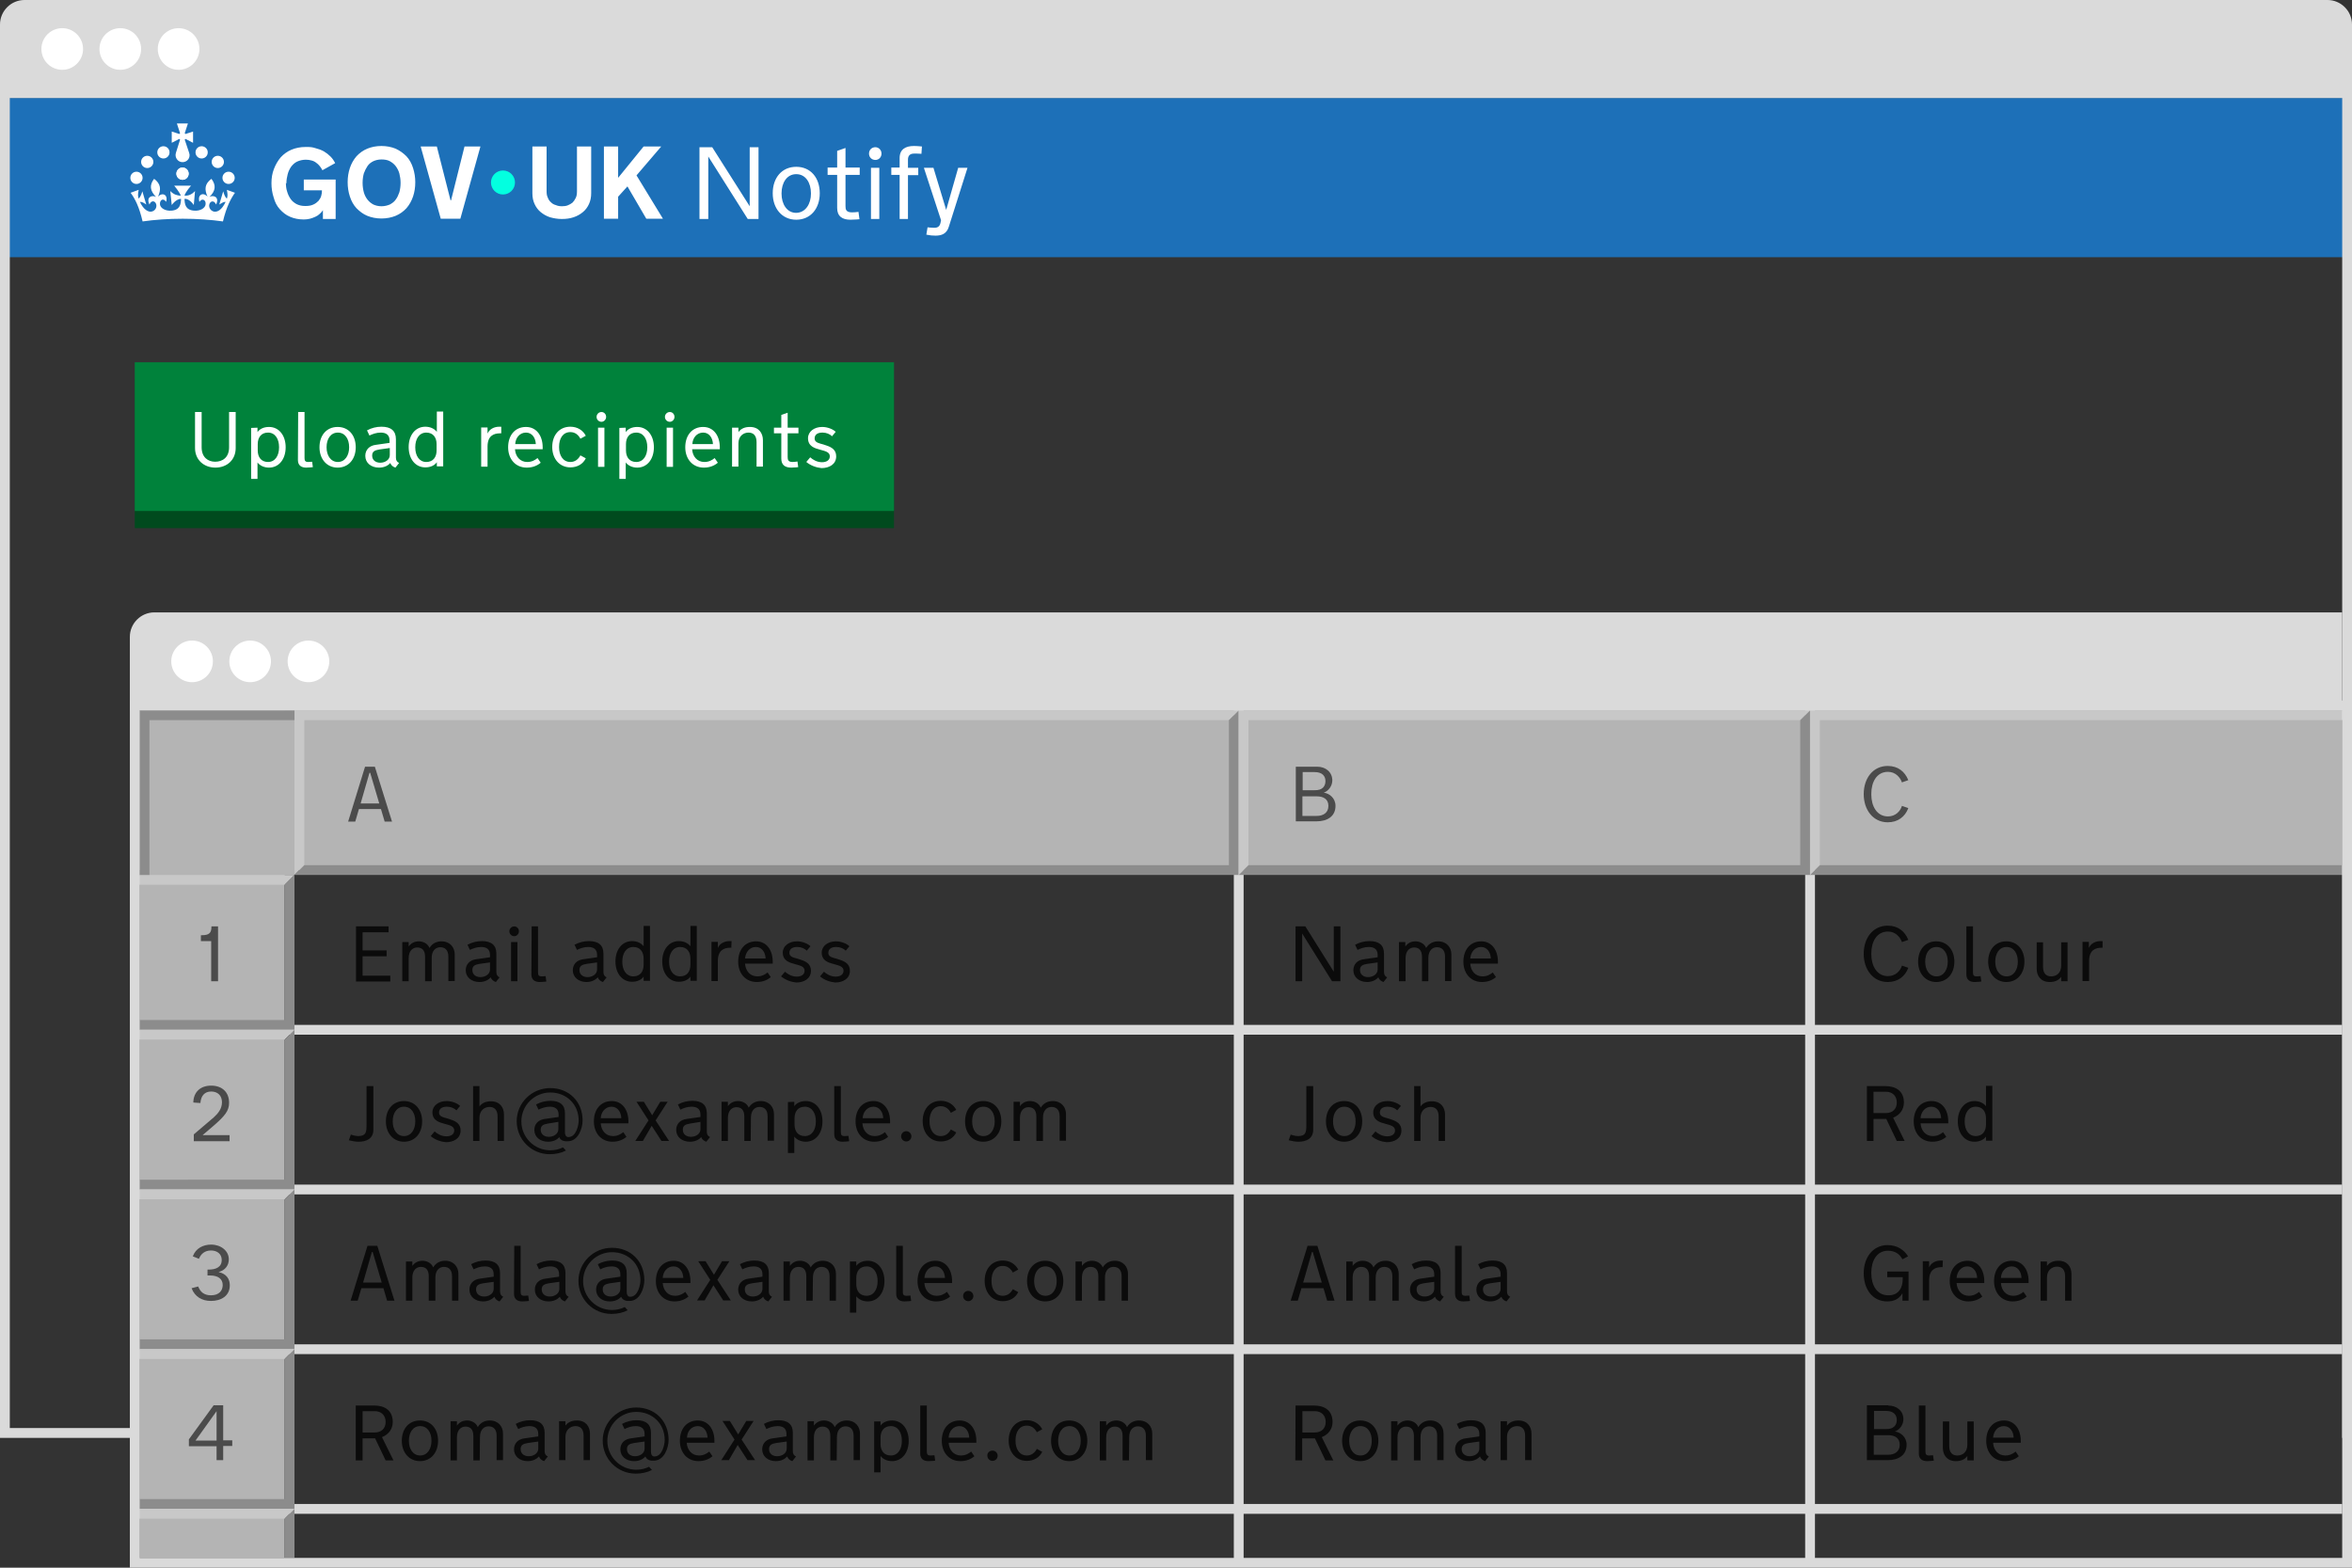 <svg xmlns="http://www.w3.org/2000/svg" xml:space="preserve" style="enable-background:new 0 0 960 640" viewBox="0 0 960 640"><rect x="0" y="0" width="960" height="640" fill="#333333" stroke="none"/><style>.st0{fill:#b4b4b4}.st2{fill:#dadada}.st3{fill:#fff}.st7{fill:#0b0b0b}.st8{fill:#4b4b4b}.st9{fill:#c8c8c8}.st10{fill:#8c8c8c}</style><g id="Layer_1"><path d="M113.6 352.9h6.6v4.3h-6.6v-4.3z" class="st0"/><path d="M57 290.2h59.2V636H57V290.2z" class="st0"/><path d="M57 290h899v65.2H57V290z" class="st0"/><path d="M57 420.4h899M505.6 287.8v350.4m233.2-350.4v350.4M57 485.6h899m0 130.4H57m0-65.2h899" style="fill:none;stroke:#dadada;stroke-width:4;stroke-miterlimit:10"/><path d="M0 40V10C0 4.5 4.5 0 10 0h940c5.5 0 10 4.5 10 10v30" class="st2"/><circle cx="25.4" cy="20" r="8.5" class="st3"/><circle cx="49.1" cy="20" r="8.5" class="st3"/><circle cx="72.9" cy="20" r="8.5" class="st3"/><path d="M1 40h958v65H1V40z" style="fill:#1d70b8"/><path d="M55 154.9h309.9v60.7H55v-60.7z" style="fill:#004a1e"/><path d="M55 147.9h309.9v60.7H55v-60.7z" style="fill:#00823b"/><path d="M93.5 182.6v-14.4h2.7v14.7c0 4.9-3.6 8-8.3 8-4.6 0-8.3-3.1-8.3-8v-14.7h2.7v14.4c0 4.2 2.7 5.9 5.5 5.9 3 0 5.7-1.7 5.7-5.9zm11.6-8v1.8c.9-1.3 2.6-2.1 4.7-2.1 4.1 0 6.8 3.5 6.8 8.3s-2.7 8.3-6.8 8.3c-2 0-3.7-.8-4.7-2.1v6.7h-2.6v-20.8l2.6-.1zm8.8 7.9c0-3.3-1.6-5.9-4.5-5.9-2.8 0-4.2 2-4.2 4.7v2.6c0 2.7 1.4 4.7 4.2 4.7 2.9 0 4.5-2.6 4.5-5.9v-.2zm7.8-14.3h2.6V187c0 1.1.3 1.6 1.5 1.6.7 0 1.2-.1 1.6-.1l.3 2.2s-1.5.2-2.7.2c-1.9 0-3.4-.8-3.4-3.1l.1-19.6zm23.5 14.4c0 4.8-2.9 8.3-7.4 8.3-4.4 0-7.4-3.5-7.4-8.3 0-4.9 2.9-8.3 7.4-8.3s7.4 3.4 7.4 8.3zm-2.7.1v-.2c0-3.2-1.6-5.9-4.6-5.9s-4.6 2.7-4.6 5.9v.2c0 3.1 1.6 5.9 4.6 5.9s4.6-2.8 4.6-5.9zm12.2 8.2c-3.2 0-5.6-1.9-5.6-4.8 0-2.5 1.7-4.2 4.3-4.5l5.6-.8v-1c0-2.4-1.6-3.2-3.6-3.2-1.8 0-3.4.6-4.6 1.2l-1-2.1c1.8-1 3.9-1.5 5.9-1.5 3.9 0 5.9 1.7 5.9 5.1v7.5c0 1.1.4 1.8 1.3 2.2l-1.5 1.9c-1-.3-1.8-1-2.1-1.9-.8 1-2.4 1.9-4.6 1.9zm.1-7.4c-1.8.3-2.9.8-2.9 2.5 0 1.9 1.5 2.9 3.3 2.9 2 0 3.9-1.2 3.9-3.1v-2.9l-4.3.6zm23.5 5.2c-.9 1.3-2.6 2.1-4.7 2.1-4.1 0-6.8-3.5-6.8-8.3s2.7-8.3 6.8-8.3c2 0 3.7.8 4.7 2.1V168h2.6v22.4h-2.6v-1.7zm-8.8-6c0 3.3 1.6 5.9 4.5 5.9 2.8 0 4.2-2 4.2-4.7v-2.6c0-2.7-1.4-4.7-4.2-4.7-2.9 0-4.5 2.6-4.5 5.9v.2zm35-5.8h-.4c-2.7 0-5.1 1.1-5.1 5.4v8.2h-2.6v-16h2.6v2.5c.8-1.9 2.8-2.8 4.8-2.8h.8v2.7h-.1zm5.7 6.5c.2 3 2.1 5.2 5 5.2 1.8 0 3.1-.7 4.2-1.6l1.3 1.9c-1.4 1.2-3.3 2-5.7 2-4.6 0-7.6-3.5-7.6-8.3 0-4.9 2.8-8.3 7.3-8.3 4.2 0 6.8 3.5 6.8 8.3v.8h-11.3zm.1-2.1h8.4c-.1-2.5-1.5-4.7-4-4.7-2.6 0-4.3 2.2-4.4 4.7zm17.9 1.4c0 3.2 1.6 5.9 4.6 5.9 2 0 3.3-1.2 4.1-2.7l2.2 1.2c-1.1 2.3-3.4 3.7-6.3 3.7-4.4 0-7.4-3.5-7.4-8.3 0-4.9 2.9-8.3 7.4-8.3 2.9 0 5.2 1.5 6.3 3.7l-2.2 1.2c-.8-1.5-2.1-2.7-4.1-2.7-3.1 0-4.6 2.7-4.6 5.9v.4zm17.3-14.5c1.1 0 1.9.9 1.9 2s-.9 2-1.9 2c-1.1 0-2-.9-2-2s.9-2 2-2zm1.2 22.4h-2.6v-16h2.6v16zm8.7-16v1.8c.9-1.3 2.6-2.1 4.7-2.1 4.1 0 6.8 3.5 6.8 8.3s-2.7 8.3-6.8 8.3c-2 0-3.7-.8-4.7-2.1v6.7h-2.6v-20.8l2.6-.1zm8.8 7.9c0-3.3-1.6-5.9-4.5-5.9-2.8 0-4.2 2-4.2 4.7v2.6c0 2.7 1.4 4.7 4.2 4.7 2.9 0 4.5-2.6 4.5-5.9v-.2zm9.2-14.3c1.1 0 1.9.9 1.9 2s-.9 2-1.9 2c-1.1 0-2-.9-2-2s.9-2 2-2zm1.3 22.4h-2.6v-16h2.6v16zm7.8-7.2c.2 3 2.1 5.2 5 5.2 1.8 0 3.1-.7 4.2-1.6l1.3 1.9c-1.4 1.2-3.3 2-5.7 2-4.6 0-7.6-3.5-7.6-8.3 0-4.9 2.8-8.3 7.3-8.3 4.2 0 6.8 3.5 6.8 8.3v.8h-11.3zm.1-2.1h8.4c-.1-2.5-1.5-4.7-4-4.7-2.6 0-4.3 2.2-4.4 4.7zm16.2-6.7h2.6v1.8c1.1-1.5 2.7-2.1 4.7-2.1 3.6 0 5.3 2.5 5.3 5.4v10.8h-2.6v-10c0-2.8-1.4-3.9-3.3-3.9-2 0-4.1 1.4-4.1 4.4v9.5h-2.6v-15.9zm22.7 12c0 1.1.2 2 2 2 .5 0 1.5-.1 2-.2l.3 2.3s-1.5.2-2.8.2c-2.5 0-4.1-1-4.1-3.7v-10.3h-3v-2.3h3v-5.2l2.6-.9v6.1h4.4v2.3h-4.4v9.7zm7.6 2 1.6-1.9c1 .9 2.7 2 4.8 2 1.8 0 3.2-.8 3.2-2.4 0-1.7-1.7-2.1-3.9-2.7-2.3-.6-5-1.4-5-4.7 0-2.7 2.5-4.6 5.8-4.6 2.1 0 4.4.9 5.5 2l-1.5 1.8c-.9-.9-2.3-1.5-3.9-1.5-2.1 0-3.2.9-3.2 2.4 0 1.2.9 1.7 2.3 2.1.8.2 1.8.5 2.6.8 2.1.7 3.9 1.8 3.9 4.4 0 3.3-2.9 4.8-6 4.8-2.1-.2-4.4-1-6.2-2.5z" class="st3"/><path d="M145.2 378.2h13.4v2.4H148v7.4h9.8v2.4H148v7.9h11.3v2.4h-14v-22.5h-.1zm30.9 22.4h-2.6v-10c0-2.8-1.4-3.8-3.2-3.8s-3.5 1.3-3.5 4.4v9.4h-2.6v-16h2.6v1.8c1.1-1.5 2.5-2.1 4.2-2.1 1.4 0 3.5.7 4.3 2.7 1.2-2 3.1-2.7 4.9-2.7 3.5 0 5.4 2.5 5.4 5.3v10.9H183v-10c0-2.8-1.5-3.8-3.3-3.8s-3.5 1.3-3.5 4.4v9.5h-.1zm19.6.3c-3.2 0-5.6-1.9-5.6-4.8 0-2.5 1.7-4.2 4.3-4.5l5.6-.8v-1c0-2.4-1.6-3.2-3.6-3.2-1.8 0-3.4.6-4.6 1.2l-1-2.1c1.8-1 3.9-1.5 5.9-1.5 3.9 0 5.9 1.7 5.9 5.1v7.5c0 1.1.4 1.8 1.3 2.2l-1.5 1.9c-1-.3-1.8-1-2.1-1.9-.9 1-2.4 1.9-4.6 1.9zm0-7.4c-1.8.3-2.9.8-2.9 2.5 0 1.9 1.5 2.9 3.3 2.9 2 0 3.9-1.2 3.9-3.1v-2.9l-4.3.6zm14.2-15.3c1.1 0 1.9.9 1.9 2s-.9 2-1.9 2c-1.1 0-2-.9-2-2s.9-2 2-2zm1.3 22.4h-2.6v-16h2.6v16zm5.8-22.4h2.6V397c0 1.1.3 1.6 1.5 1.6.7 0 1.2-.1 1.6-.1l.3 2.2s-1.5.2-2.7.2c-1.9 0-3.4-.8-3.4-3.1l.1-19.6zm22.4 22.7c-3.2 0-5.6-1.9-5.6-4.8 0-2.5 1.7-4.2 4.3-4.5l5.6-.8v-1c0-2.4-1.6-3.2-3.6-3.2-1.8 0-3.4.6-4.6 1.2l-1-2.1c1.8-1 3.9-1.5 5.9-1.5 3.9 0 5.9 1.7 5.9 5.1v7.5c0 1.1.4 1.8 1.3 2.2l-1.5 1.9c-1-.3-1.8-1-2.1-1.9-.9 1-2.5 1.9-4.6 1.9zm0-7.4c-1.8.3-2.9.8-2.9 2.5 0 1.9 1.5 2.9 3.3 2.9 2 0 3.9-1.2 3.9-3.1v-2.9l-4.3.6zm23.3 5.2c-.9 1.3-2.6 2.1-4.7 2.1-4.1 0-6.8-3.5-6.8-8.3s2.7-8.3 6.8-8.3c2 0 3.7.8 4.7 2.1V378h2.6v22.4h-2.6v-1.7zm-8.7-6c0 3.3 1.6 5.9 4.5 5.9 2.8 0 4.2-2 4.2-4.7v-2.6c0-2.7-1.4-4.7-4.2-4.7-2.9 0-4.5 2.6-4.5 5.9v.2zm27.8 6c-.9 1.3-2.6 2.1-4.7 2.1-4.1 0-6.8-3.5-6.8-8.3s2.7-8.3 6.8-8.3c2 0 3.7.8 4.7 2.1V378h2.6v22.4h-2.6v-1.7zm-8.7-6c0 3.3 1.6 5.9 4.5 5.9 2.8 0 4.2-2 4.2-4.7v-2.6c0-2.7-1.4-4.7-4.2-4.7-2.9 0-4.5 2.6-4.5 5.9v.2zm25.4-5.8h-.4c-2.7 0-5.1 1.1-5.1 5.4v8.2h-2.6v-16h2.6v2.5c.8-1.9 2.8-2.8 4.8-2.8h.8l-.1 2.7zm5.6 6.5c.2 3 2.1 5.2 5 5.2 1.8 0 3.1-.7 4.2-1.6l1.3 1.9c-1.4 1.2-3.3 2-5.7 2-4.6 0-7.6-3.5-7.6-8.3 0-4.9 2.8-8.3 7.3-8.3 4.2 0 6.8 3.5 6.8 8.3v.8h-11.3zm0-2.1h8.4c-.1-2.5-1.5-4.7-4-4.7-2.6 0-4.2 2.2-4.4 4.7zm14.7 7.3 1.6-1.9c1 .9 2.7 2 4.8 2 1.8 0 3.2-.8 3.2-2.4 0-1.7-1.7-2.1-3.9-2.7-2.3-.6-5-1.4-5-4.7 0-2.7 2.5-4.6 5.8-4.6 2.1 0 4.4.9 5.5 2l-1.5 1.8c-.9-.9-2.3-1.5-3.9-1.5-2.1 0-3.2.9-3.2 2.4 0 1.2.9 1.7 2.3 2.1.8.2 1.8.5 2.6.8 2.1.7 3.9 1.8 3.9 4.4 0 3.3-2.9 4.8-6 4.8-2.1-.2-4.4-1-6.2-2.5zm15.9 0 1.6-1.9c1 .9 2.7 2 4.8 2 1.8 0 3.2-.8 3.2-2.4 0-1.7-1.7-2.1-3.9-2.7-2.3-.6-5-1.4-5-4.7 0-2.7 2.5-4.6 5.8-4.6 2.1 0 4.4.9 5.5 2l-1.5 1.8c-.9-.9-2.3-1.5-3.9-1.5-2.1 0-3.2.9-3.2 2.4 0 1.2.9 1.7 2.3 2.1.8.2 1.8.5 2.6.8 2.1.7 3.9 1.8 3.9 4.4 0 3.3-2.9 4.8-6 4.8-2.1-.2-4.5-1-6.2-2.5zm196.8-17.5v19.5h-2.7v-22.4h4l11.6 18.5v-18.5h2.7v22.4h-3.4l-12.2-19.5zm26.5 19.8c-3.2 0-5.6-1.9-5.6-4.8 0-2.5 1.7-4.2 4.3-4.5l5.6-.8v-1c0-2.4-1.6-3.2-3.6-3.2-1.8 0-3.4.6-4.6 1.2l-1-2.1c1.8-1 3.9-1.5 5.9-1.5 3.9 0 5.9 1.7 5.9 5.1v7.5c0 1.1.4 1.8 1.3 2.2l-1.5 1.9c-1-.3-1.8-1-2.1-1.9-.9 1-2.5 1.9-4.6 1.9zm0-7.4c-1.8.3-2.9.8-2.9 2.5 0 1.9 1.5 2.9 3.3 2.9 2 0 3.9-1.2 3.9-3.1v-2.9l-4.3.6zm25 7.1h-2.6v-10c0-2.8-1.4-3.8-3.2-3.8s-3.5 1.3-3.5 4.4v9.4H571v-16h2.6v1.8c1.1-1.5 2.5-2.1 4.2-2.1 1.4 0 3.5.7 4.3 2.7 1.2-2 3.1-2.7 4.9-2.7 3.5 0 5.4 2.5 5.4 5.3v10.9h-2.6v-10c0-2.8-1.5-3.8-3.3-3.8s-3.5 1.3-3.5 4.4v9.5zm17.1-7.2c.2 3 2.1 5.2 5 5.2 1.8 0 3.1-.7 4.2-1.6l1.3 1.9c-1.4 1.2-3.3 2-5.7 2-4.6 0-7.6-3.5-7.6-8.3 0-4.9 2.8-8.3 7.3-8.3 4.2 0 6.8 3.5 6.8 8.3v.8h-11.3zm0-2.1h8.4c-.1-2.5-1.5-4.7-4-4.7-2.6 0-4.2 2.2-4.4 4.7zm170.4-13.4c4.2 0 7 2.3 8.4 5.8l-2.6.9c-.7-2-2.6-4.3-5.7-4.3-4.7 0-6.8 4.3-6.8 8.9v.4c0 4.6 2.2 8.9 6.8 8.9 3.1 0 5.1-2.2 5.7-4.3l2.6.9c-1.3 3.5-4.2 5.8-8.4 5.8-6 0-9.8-5.1-9.8-11.5s3.7-11.5 9.8-11.5zm27.2 14.7c0 4.8-2.9 8.3-7.4 8.3-4.4 0-7.4-3.5-7.4-8.3 0-4.9 2.9-8.3 7.4-8.3 4.4 0 7.4 3.4 7.4 8.3zm-2.7.1v-.2c0-3.2-1.6-5.9-4.6-5.9s-4.6 2.7-4.6 5.9v.2c0 3.1 1.6 5.9 4.6 5.9s4.6-2.8 4.6-5.9zm7.7-14.5h2.6V397c0 1.1.3 1.6 1.5 1.6.7 0 1.2-.1 1.6-.1l.3 2.2s-1.5.2-2.7.2c-1.9 0-3.4-.8-3.4-3.1v-19.6h.1zm23.6 14.4c0 4.8-2.9 8.3-7.4 8.3-4.4 0-7.4-3.5-7.4-8.3 0-4.9 2.9-8.3 7.4-8.3s7.4 3.4 7.4 8.3zm-2.7.1v-.2c0-3.2-1.6-5.9-4.6-5.9s-4.6 2.7-4.6 5.9v.2c0 3.1 1.6 5.9 4.6 5.9s4.6-2.8 4.6-5.9zm20.3 7.9h-2.6v-1.8c-1.1 1.5-2.7 2.1-4.7 2.1-3.6 0-5.3-2.5-5.3-5.4v-10.8h2.6v10c0 2.8 1.4 3.9 3.3 3.9 2.2 0 4.1-1.4 4.1-4.4v-9.5h2.6v15.9zm14.3-13.7h-.4c-2.7 0-5.1 1.1-5.1 5.4v8.2H850v-16h2.6v2.5c.8-1.9 2.8-2.8 4.8-2.8h.8v2.7z" class="st7"/><path d="M155.5 330.3h-9l-1.5 5.1h-2.9L149 313h4l7 22.4h-3l-1.5-5.1zm-8.3-2.3h7.6l-3.7-12.5h-.3l-3.6 12.5zm390.4-15c3.5 0 6.2 2.2 6.2 5.6 0 2.2-1.5 4.3-3.5 5 2.3.3 4.8 2.2 4.8 5.4 0 4.4-3.5 6.3-7.7 6.3h-8.5V313h8.7zm3.4 5.9c0-2-1.2-3.7-4.4-3.7h-4.9v7.4h4.9c3.1.1 4.4-1.6 4.4-3.7zm-3.6 6.2h-5.8v8h5.8c2.6 0 4.8-1.2 4.8-4.1s-2.2-3.9-4.8-3.9zm233.1-12.4c4.2 0 7 2.3 8.4 5.8l-2.6.9c-.7-2-2.6-4.3-5.7-4.3-4.7 0-6.8 4.3-6.8 8.9v.4c0 4.6 2.2 8.9 6.8 8.9 3.1 0 5.1-2.2 5.7-4.3l2.6.9c-1.3 3.5-4.2 5.8-8.4 5.8-6 0-9.8-5.1-9.8-11.5s3.7-11.5 9.8-11.5z" class="st8"/><path d="M143.2 463.2s1.8.6 2.9.6c3.2 0 3.5-1.4 3.5-4.4v-16h2.8v17.8c0 3.7-2.9 4.9-6 4.9-1.4 0-2.8-.3-4-.6l.8-2.3zm29.1-5.4c0 4.8-2.9 8.3-7.4 8.3-4.4 0-7.4-3.5-7.4-8.3 0-4.9 2.9-8.3 7.4-8.3 4.4 0 7.4 3.4 7.4 8.3zm-2.8.1v-.2c0-3.2-1.6-5.9-4.6-5.9s-4.6 2.7-4.6 5.9v.2c0 3.1 1.6 5.9 4.6 5.9s4.6-2.8 4.6-5.9zm6.3 5.9 1.6-1.9c1 .9 2.7 2 4.8 2 1.8 0 3.2-.8 3.2-2.4 0-1.7-1.7-2.1-3.9-2.7-2.3-.6-5-1.4-5-4.7 0-2.7 2.5-4.6 5.8-4.6 2.1 0 4.4.9 5.5 2l-1.5 1.8c-.9-.9-2.3-1.5-3.9-1.5-2.1 0-3.2.9-3.2 2.4 0 1.2.9 1.7 2.3 2.1.8.2 1.8.5 2.6.8 2.1.7 3.9 1.8 3.9 4.4 0 3.3-2.9 4.8-6 4.8-2-.2-4.4-.9-6.2-2.5zm17.3-20.4h2.6v8.3c1.1-1.5 2.7-2.1 4.7-2.1 3.6 0 5.3 2.5 5.3 5.4v10.8h-2.6v-10c0-2.8-1.4-3.9-3.3-3.9-2 0-4.1 1.4-4.1 4.4v9.5h-2.6v-22.4zm35.2 20.8c-.9 1.1-2.5 1.9-4.6 1.9-3.2 0-5.6-1.9-5.6-4.8 0-2.5 1.7-4.2 4.3-4.5l5.6-.8v-1c0-2.4-1.6-3.2-3.6-3.2-1.8 0-3.4.6-4.6 1.2l-1-2.1c1.8-1 3.9-1.5 5.9-1.5 3.9 0 5.9 1.7 5.9 5.1v7.8c0 1 .4 1.9 1.4 1.9 3.3 0 4.2-5.1 4.2-6.7 0-6.8-5.1-11.5-11.6-11.5s-11.8 5.3-11.8 11.8 5.3 11.8 11.8 11.8c1.9 0 3.6-.4 5.2-1.2l1.2 1.3c-1.9 1-4.2 1.5-6.6 1.5-7.5 0-13.5-6-13.5-13.5s6.2-13.5 13.7-13.5 13.2 5.4 13.2 13.2c0 3.4-1.9 8.5-6 8.5-2.5.2-3.3-1-3.5-1.7zm-4.7-5.5c-1.8.3-2.9.8-2.9 2.5 0 1.9 1.5 2.9 3.3 2.9 2 0 3.9-1.2 3.9-3.1v-3l-4.3.7zm21.6-.1c.2 3 2.1 5.2 5 5.2 1.8 0 3.1-.7 4.2-1.6l1.3 1.9c-1.4 1.2-3.3 2-5.7 2-4.6 0-7.6-3.5-7.6-8.3 0-4.9 2.8-8.3 7.3-8.3 4.2 0 6.8 3.5 6.8 8.3v.8h-11.3zm0-2.1h8.4c-.1-2.5-1.5-4.7-4-4.7-2.6 0-4.3 2.3-4.4 4.7zm19.5.9-4.9-7.6h3l3.4 5.5 3.3-5.5h3l-4.9 7.6 5.5 8.4H270l-4-6.2-3.6 6.2h-3.1l5.4-8.4zm16.9 8.7c-3.2 0-5.6-1.9-5.6-4.8 0-2.5 1.7-4.2 4.3-4.5l5.6-.8v-1c0-2.4-1.6-3.2-3.6-3.2-1.8 0-3.4.6-4.6 1.2l-1-2.1c1.8-1 3.9-1.5 5.9-1.5 3.9 0 5.9 1.7 5.9 5.1v7.5c0 1.1.4 1.8 1.3 2.2l-1.5 1.9c-1-.3-1.8-1-2.1-1.9-.9 1.1-2.5 1.9-4.6 1.9zm0-7.4c-1.8.3-2.9.8-2.9 2.5 0 1.9 1.5 2.9 3.3 2.9 2 0 3.9-1.2 3.9-3.1v-3l-4.3.7zm24.8 7.1h-2.6v-10c0-2.8-1.4-3.8-3.2-3.8-1.8 0-3.5 1.3-3.5 4.4v9.4h-2.6v-16h2.6v1.8c1.1-1.5 2.5-2.1 4.2-2.1 1.4 0 3.5.7 4.3 2.7 1.2-2 3.1-2.7 4.9-2.7 3.5 0 5.4 2.5 5.4 5.3v10.9h-2.6v-10c0-2.8-1.5-3.8-3.3-3.8s-3.5 1.3-3.5 4.4l-.1 9.5zm17.8-16v1.8c.9-1.3 2.6-2.1 4.7-2.1 4.1 0 6.8 3.5 6.8 8.3s-2.7 8.3-6.8 8.3c-2 0-3.7-.8-4.7-2.1v6.7h-2.6v-20.8l2.6-.1zm8.8 7.9c0-3.3-1.6-5.9-4.5-5.9-2.8 0-4.2 2-4.2 4.7v2.6c0 2.7 1.4 4.7 4.2 4.7 2.9 0 4.5-2.6 4.5-5.9v-.2zm7.6-14.3h2.6v18.8c0 1.1.3 1.6 1.5 1.6.7 0 1.2-.1 1.6-.1l.3 2.2s-1.5.2-2.7.2c-1.9 0-3.4-.8-3.4-3.1v-19.6h.1zm11.4 15.2c.2 3 2.1 5.2 5 5.2 1.8 0 3.1-.7 4.2-1.6l1.3 1.9c-1.4 1.2-3.3 2-5.7 2-4.6 0-7.6-3.5-7.6-8.3 0-4.9 2.8-8.3 7.3-8.3 4.2 0 6.8 3.5 6.8 8.3v.8H352zm.1-2.1h8.4c-.1-2.5-1.5-4.7-4-4.7-2.6 0-4.3 2.3-4.4 4.7zm17.8 5.3c1.2 0 2.1 1 2.1 2.1 0 1.2-1 2.1-2.1 2.1-1.2 0-2.1-1-2.1-2.1s.9-2.1 2.1-2.1zm9.5-3.9c0 3.2 1.6 5.9 4.6 5.9 2 0 3.3-1.2 4.1-2.7l2.2 1.2c-1.1 2.3-3.4 3.7-6.3 3.7-4.4 0-7.4-3.5-7.4-8.3 0-4.9 2.9-8.3 7.4-8.3 2.9 0 5.2 1.5 6.3 3.7l-2.2 1.2c-.8-1.5-2.1-2.7-4.1-2.7-3.1 0-4.6 2.7-4.6 5.9v.4zm29.3-.1c0 4.8-2.9 8.3-7.4 8.3-4.4 0-7.4-3.5-7.4-8.3 0-4.9 2.9-8.3 7.4-8.3s7.4 3.4 7.4 8.3zm-2.7.1v-.2c0-3.2-1.6-5.9-4.6-5.9s-4.6 2.7-4.6 5.9v.2c0 3.1 1.6 5.9 4.6 5.9s4.6-2.8 4.6-5.9zm19.6 7.9H423v-10c0-2.8-1.4-3.8-3.2-3.8-1.8 0-3.5 1.3-3.5 4.4v9.4h-2.6v-16h2.6v1.8c1.1-1.5 2.5-2.1 4.2-2.1 1.4 0 3.5.7 4.3 2.7 1.2-2 3.1-2.7 4.9-2.7 3.5 0 5.4 2.5 5.4 5.3v10.9h-2.6v-10c0-2.8-1.5-3.8-3.3-3.8s-3.5 1.3-3.5 4.4v9.5h-.1zm101.2-2.6s1.8.6 2.9.6c3.2 0 3.5-1.4 3.5-4.4v-16h2.8v17.8c0 3.7-2.9 4.9-6 4.9-1.4 0-2.8-.3-4-.6l.8-2.3zm29.2-5.4c0 4.8-2.9 8.3-7.4 8.3-4.4 0-7.4-3.5-7.4-8.3 0-4.9 2.9-8.3 7.4-8.3s7.4 3.4 7.4 8.3zm-2.7.1v-.2c0-3.2-1.6-5.9-4.6-5.9s-4.6 2.7-4.6 5.9v.2c0 3.1 1.6 5.9 4.6 5.9s4.6-2.8 4.6-5.9zm6.5 5.9 1.6-1.9c1 .9 2.7 2 4.8 2 1.8 0 3.2-.8 3.2-2.4 0-1.7-1.7-2.1-3.9-2.7-2.3-.6-5-1.4-5-4.7 0-2.7 2.5-4.6 5.8-4.6 2.1 0 4.4.9 5.5 2l-1.5 1.8c-.9-.9-2.3-1.5-3.9-1.5-2.1 0-3.2.9-3.2 2.4 0 1.2.9 1.7 2.3 2.1.8.2 1.8.5 2.6.8 2.1.7 3.9 1.8 3.9 4.4 0 3.3-2.9 4.8-6 4.8-2.1-.2-4.4-.9-6.2-2.5zm17.4-20.4h2.6v8.3c1.1-1.5 2.7-2.1 4.7-2.1 3.6 0 5.3 2.5 5.3 5.4v10.8h-2.6v-10c0-2.8-1.4-3.9-3.3-3.9-2 0-4.1 1.4-4.1 4.4v9.5h-2.6v-22.4zm184.8 0h7.6c4.2 0 7.5 2 7.5 6.7 0 2.8-1.6 5.1-4.4 6.2l4.7 9.5h-3.2l-4.3-9h-5.2v9H762v-22.4zm7.8 11c2.6 0 4.4-1.6 4.4-4.3 0-2.8-1.9-4.4-4.4-4.4h-5.1v8.7h5.1zm14.1 4.2c.2 3 2.1 5.2 5 5.2 1.8 0 3.1-.7 4.2-1.6l1.3 1.9c-1.4 1.2-3.3 2-5.7 2-4.6 0-7.6-3.5-7.6-8.3 0-4.9 2.8-8.3 7.3-8.3 4.2 0 6.8 3.5 6.8 8.3v.8h-11.3zm0-2.1h8.4c-.1-2.5-1.5-4.7-4-4.7-2.6 0-4.3 2.3-4.4 4.7zm26.7 7.5c-.9 1.3-2.6 2.1-4.7 2.1-4.1 0-6.8-3.5-6.8-8.3s2.7-8.3 6.8-8.3c2 0 3.7.8 4.7 2.1v-8.3h2.6v22.4h-2.6V464zm-8.7-6.1c0 3.3 1.6 5.9 4.5 5.9 2.8 0 4.2-2 4.2-4.7v-2.6c0-2.7-1.4-4.7-4.2-4.7-2.9 0-4.5 2.6-4.5 5.9v.2zm-645.4 68h-9L146 531h-2.9l6.9-22.4h4l7 22.4h-3l-1.5-5.1zm-8.3-2.3h7.6l-3.7-12.5h-.3l-3.6 12.5zm29.4 7.4H175v-10c0-2.8-1.4-3.8-3.2-3.8s-3.5 1.3-3.5 4.4v9.4h-2.6v-16h2.6v1.8c1.1-1.5 2.5-2.1 4.2-2.1 1.4 0 3.5.7 4.3 2.7 1.2-2 3.1-2.7 4.9-2.7 3.5 0 5.4 2.5 5.4 5.3v11h-2.6v-10c0-2.8-1.5-3.8-3.3-3.8s-3.5 1.3-3.5 4.4v9.4h-.1zm19.6.3c-3.2 0-5.6-1.9-5.6-4.8 0-2.5 1.7-4.2 4.3-4.5l5.6-.8v-1c0-2.4-1.6-3.2-3.6-3.2-1.8 0-3.4.6-4.6 1.2l-1-2.1c1.8-1 3.9-1.5 5.9-1.5 3.9 0 5.9 1.7 5.9 5.1v7.5c0 1.1.4 1.8 1.3 2.2l-1.5 1.9c-1-.3-1.8-1-2.1-1.9-.9 1-2.5 1.9-4.6 1.9zm0-7.4c-1.8.3-2.9.8-2.9 2.5 0 1.9 1.5 2.9 3.3 2.9 2 0 3.9-1.2 3.9-3.1v-2.9l-4.3.6zm12.7-15.3h2.6v18.8c0 1.1.3 1.6 1.5 1.6.7 0 1.2-.1 1.6-.1l.3 2.2s-1.5.2-2.7.2c-1.9 0-3.4-.8-3.4-3.1l.1-19.6zm14 22.7c-3.2 0-5.6-1.9-5.6-4.8 0-2.5 1.7-4.2 4.3-4.5l5.6-.8v-1c0-2.4-1.6-3.2-3.6-3.2-1.8 0-3.4.6-4.6 1.2l-1-2.1c1.8-1 3.9-1.5 5.9-1.5 3.9 0 5.9 1.7 5.9 5.1v7.5c0 1.1.4 1.8 1.3 2.2l-1.5 1.9c-1-.3-1.8-1-2.1-1.9-.9 1-2.4 1.9-4.6 1.9zm.1-7.4c-1.8.3-2.9.8-2.9 2.5 0 1.9 1.5 2.9 3.3 2.9 2 0 3.9-1.2 3.9-3.1v-2.9l-4.3.6zm29.5 5.5c-.9 1.1-2.5 1.9-4.6 1.9-3.2 0-5.6-1.9-5.6-4.8 0-2.5 1.7-4.2 4.3-4.5l5.6-.8v-1c0-2.4-1.6-3.2-3.6-3.2-1.8 0-3.4.6-4.6 1.2l-1-2.1c1.8-1 3.9-1.5 5.9-1.5 3.9 0 5.9 1.7 5.9 5.1v7.8c0 1 .4 1.9 1.4 1.9 3.3 0 4.2-5.1 4.2-6.7 0-6.8-5.1-11.5-11.6-11.5S238 516.5 238 523s5.3 11.8 11.8 11.8c1.9 0 3.6-.4 5.2-1.2l1.2 1.3c-1.9 1-4.2 1.5-6.6 1.5-7.5 0-13.5-6-13.5-13.5s6.2-13.5 13.7-13.5c7.5 0 13.2 5.4 13.2 13.2 0 3.4-1.9 8.5-6 8.5-2.4.2-3.2-1.1-3.5-1.7zm-4.6-5.5c-1.8.3-2.9.8-2.9 2.5 0 1.9 1.5 2.9 3.3 2.9 2 0 3.9-1.2 3.9-3.1v-2.9l-4.3.6zm21.6-.1c.2 3 2.1 5.2 5 5.2 1.8 0 3.1-.7 4.2-1.6l1.3 1.9c-1.4 1.2-3.3 2-5.7 2-4.6 0-7.6-3.5-7.6-8.3 0-4.9 2.8-8.3 7.3-8.3 4.2 0 6.8 3.5 6.8 8.3v.8h-11.3zm0-2.1h8.4c-.1-2.5-1.5-4.7-4-4.7-2.6 0-4.3 2.2-4.4 4.7zm19.4.8-4.9-7.6h3l3.4 5.5 3.3-5.5h3l-4.9 7.6 5.5 8.4h-3.1l-4-6.2-3.6 6.2h-3.1l5.4-8.4zm17 8.8c-3.2 0-5.6-1.9-5.6-4.8 0-2.5 1.7-4.2 4.3-4.5l5.6-.8v-1c0-2.4-1.6-3.2-3.6-3.2-1.8 0-3.4.6-4.6 1.2l-1-2.1c1.8-1 3.9-1.5 5.9-1.5 3.9 0 5.9 1.7 5.9 5.1v7.5c0 1.1.4 1.8 1.3 2.2l-1.5 1.9c-1-.3-1.8-1-2.1-1.9-.9 1-2.5 1.9-4.6 1.9zm0-7.4c-1.8.3-2.9.8-2.9 2.5 0 1.9 1.5 2.9 3.3 2.9 2 0 3.9-1.2 3.9-3.1v-2.9l-4.3.6zm24.8 7.1h-2.6v-10c0-2.8-1.4-3.8-3.2-3.8-1.8 0-3.5 1.3-3.5 4.4v9.4h-2.6v-16h2.6v1.8c1.1-1.5 2.5-2.1 4.2-2.1 1.4 0 3.5.7 4.3 2.7 1.2-2 3.1-2.7 4.9-2.7 3.5 0 5.4 2.5 5.4 5.3v11h-2.6v-10c0-2.8-1.5-3.8-3.3-3.8s-3.5 1.3-3.5 4.4l-.1 9.4zm17.8-16v1.8c.9-1.3 2.6-2.1 4.7-2.1 4.1 0 6.8 3.5 6.8 8.3s-2.7 8.3-6.8 8.3c-2 0-3.7-.8-4.7-2.1v6.7h-2.6V515h2.6zm8.7 7.9c0-3.3-1.6-5.9-4.5-5.9-2.8 0-4.2 2-4.2 4.7v2.6c0 2.7 1.4 4.7 4.2 4.7 2.9 0 4.5-2.6 4.5-5.9v-.2zm7.7-14.3h2.6v18.8c0 1.1.3 1.6 1.5 1.6.7 0 1.2-.1 1.6-.1l.3 2.2s-1.5.2-2.7.2c-1.9 0-3.4-.8-3.4-3.1v-19.6h.1zm11.4 15.2c.2 3 2.1 5.2 5 5.2 1.8 0 3.1-.7 4.2-1.6l1.3 1.9c-1.4 1.2-3.3 2-5.7 2-4.6 0-7.6-3.5-7.6-8.3 0-4.9 2.8-8.3 7.3-8.3 4.2 0 6.8 3.5 6.8 8.3v.8h-11.3zm0-2.1h8.4c-.1-2.5-1.5-4.7-4-4.7-2.6 0-4.2 2.2-4.4 4.7zm17.9 5.3c1.2 0 2.1 1 2.1 2.1 0 1.2-1 2.1-2.1 2.1-1.2 0-2.1-1-2.1-2.1 0-1.2.9-2.1 2.1-2.1zm9.5-3.9c0 3.2 1.6 5.9 4.6 5.9 2 0 3.3-1.2 4.1-2.7l2.2 1.2c-1.1 2.3-3.4 3.7-6.3 3.7-4.4 0-7.4-3.5-7.4-8.3 0-4.9 2.9-8.3 7.4-8.3 2.9 0 5.2 1.5 6.3 3.7l-2.2 1.2c-.8-1.5-2.1-2.7-4.1-2.7-3.1 0-4.6 2.7-4.6 5.9v.4zm29.3-.1c0 4.8-2.9 8.3-7.4 8.3-4.4 0-7.4-3.5-7.4-8.3 0-4.9 2.9-8.3 7.4-8.3 4.4 0 7.4 3.4 7.4 8.3zm-2.7.1v-.2c0-3.2-1.6-5.9-4.6-5.9s-4.6 2.7-4.6 5.9v.2c0 3.1 1.6 5.9 4.6 5.9s4.6-2.8 4.6-5.9zm19.6 7.9h-2.6v-10c0-2.8-1.4-3.8-3.2-3.8-1.8 0-3.5 1.3-3.5 4.4v9.4H439v-16h2.6v1.8c1.1-1.5 2.5-2.1 4.2-2.1 1.4 0 3.5.7 4.3 2.7 1.2-2 3.1-2.7 4.9-2.7 3.5 0 5.4 2.5 5.4 5.3v11h-2.6v-10c0-2.8-1.5-3.8-3.3-3.8s-3.5 1.3-3.5 4.4v9.4h-.1zm89.3-5.1h-9l-1.5 5.1h-2.9l6.9-22.4h4l7 22.4h-3l-1.5-5.1zm-8.3-2.3h7.6l-3.7-12.5h-.3l-3.6 12.5zm29.5 7.4h-2.6v-10c0-2.8-1.4-3.8-3.2-3.8s-3.5 1.3-3.5 4.4v9.4h-2.6v-16h2.6v1.8c1.1-1.5 2.5-2.1 4.2-2.1 1.4 0 3.5.7 4.3 2.7 1.2-2 3.1-2.7 4.9-2.7 3.5 0 5.4 2.5 5.4 5.3v11h-2.6v-10c0-2.8-1.5-3.8-3.3-3.8s-3.5 1.3-3.5 4.4v9.4h-.1zm19.7.3c-3.2 0-5.6-1.9-5.6-4.8 0-2.5 1.7-4.2 4.3-4.5l5.6-.8v-1c0-2.4-1.6-3.2-3.6-3.2-1.8 0-3.4.6-4.6 1.2l-1-2.1c1.8-1 3.9-1.5 5.9-1.5 3.9 0 5.9 1.7 5.9 5.1v7.5c0 1.1.4 1.8 1.3 2.2l-1.5 1.9c-1-.3-1.8-1-2.1-1.9-.9 1-2.5 1.9-4.6 1.9zm0-7.4c-1.8.3-2.9.8-2.9 2.5 0 1.9 1.5 2.9 3.3 2.9 2 0 3.9-1.2 3.9-3.1v-2.9l-4.3.6zm12.9-15.3h2.6v18.8c0 1.1.3 1.6 1.5 1.6.7 0 1.2-.1 1.6-.1l.3 2.2s-1.5.2-2.7.2c-1.9 0-3.4-.8-3.4-3.1v-19.6h.1zm14.2 22.7c-3.2 0-5.6-1.9-5.6-4.8 0-2.5 1.7-4.2 4.3-4.5l5.6-.8v-1c0-2.4-1.6-3.2-3.6-3.2-1.8 0-3.4.6-4.6 1.2l-1-2.1c1.8-1 3.9-1.5 5.9-1.5 3.9 0 5.9 1.7 5.9 5.1v7.5c0 1.1.4 1.8 1.3 2.2l-1.5 1.9c-1-.3-1.8-1-2.1-1.9-.9 1-2.5 1.9-4.6 1.9zm0-7.4c-1.8.3-2.9.8-2.9 2.5 0 1.9 1.5 2.9 3.3 2.9 2 0 3.9-1.2 3.9-3.1v-2.9l-4.3.6zm168.4-1.4v-1.1h-6.3v-2.3h8.7V531h-2.5v-3c-1.5 2.5-3.7 3.3-6.2 3.3-6.1 0-9.6-5.1-9.6-11.5s3.7-11.5 9.8-11.5c3.7 0 6.7 1.9 8.3 4.6l-2.3 1.2c-1.1-2.1-3-3.5-5.9-3.5-4.7 0-6.8 4.3-6.8 8.9v.4c0 4.6 2.2 8.9 6.9 8.9 4.7.1 5.9-3.8 5.9-6.3zm16.3-5.2h-.4c-2.7 0-5.1 1.1-5.1 5.4v8.2h-2.6v-16h2.6v2.5c.8-1.9 2.8-2.8 4.8-2.8h.8l-.1 2.7zm5.7 6.5c.2 3 2.1 5.2 5 5.2 1.8 0 3.1-.7 4.2-1.6l1.3 1.9c-1.4 1.2-3.3 2-5.7 2-4.6 0-7.6-3.5-7.6-8.3 0-4.9 2.8-8.3 7.3-8.3 4.2 0 6.8 3.5 6.8 8.3v.8h-11.3zm0-2.1h8.4c-.1-2.5-1.5-4.7-4-4.7-2.6 0-4.2 2.2-4.4 4.7zm18.1 2.1c.2 3 2.1 5.2 5 5.2 1.8 0 3.1-.7 4.2-1.6l1.3 1.9c-1.4 1.2-3.3 2-5.7 2-4.6 0-7.6-3.5-7.6-8.3 0-4.9 2.8-8.3 7.3-8.3 4.2 0 6.8 3.5 6.8 8.3v.8h-11.3zm0-2.1h8.4c-.1-2.5-1.5-4.7-4-4.7-2.6 0-4.3 2.2-4.4 4.7zm16.2-6.7h2.6v1.8c1.1-1.5 2.7-2.1 4.7-2.1 3.6 0 5.3 2.5 5.3 5.4V531h-2.6v-10c0-2.8-1.4-3.9-3.3-3.9-2 0-4.1 1.4-4.1 4.4v9.5h-2.6v-16zm-687.7 58.8h7.6c4.2 0 7.5 2 7.5 6.7 0 2.8-1.6 5.1-4.4 6.2l4.7 9.5h-3.2l-4.3-9H148v9h-2.8v-22.4zm7.8 11c2.6 0 4.4-1.6 4.4-4.3 0-2.8-1.9-4.4-4.4-4.4h-5v8.7h5zm25.8 3.4c0 4.8-2.9 8.3-7.4 8.3-4.4 0-7.4-3.5-7.4-8.3 0-4.9 2.9-8.3 7.4-8.3s7.4 3.4 7.4 8.3zm-2.7.1v-.2c0-3.2-1.6-5.9-4.6-5.9s-4.6 2.7-4.6 5.9v.2c0 3.1 1.6 5.9 4.6 5.9s4.6-2.8 4.6-5.9zm19.7 7.9h-2.6v-10c0-2.8-1.4-3.8-3.2-3.8s-3.5 1.3-3.5 4.4v9.4h-2.6v-16h2.6v1.8c1.1-1.5 2.5-2.1 4.2-2.1 1.4 0 3.5.7 4.3 2.7 1.2-2 3.1-2.7 4.9-2.7 3.5 0 5.4 2.5 5.4 5.3v10.9h-2.6v-10c0-2.8-1.5-3.8-3.3-3.8s-3.5 1.3-3.5 4.4l-.1 9.5zm19.6.3c-3.2 0-5.6-1.9-5.6-4.8 0-2.5 1.7-4.2 4.3-4.5l5.6-.8v-1c0-2.4-1.6-3.2-3.6-3.2-1.8 0-3.4.6-4.6 1.2l-1-2.1c1.8-1 3.9-1.5 5.9-1.5 3.9 0 5.9 1.7 5.9 5.1v7.5c0 1.1.4 1.8 1.3 2.2l-1.5 1.9c-1-.3-1.8-1-2.1-1.9-.9 1-2.5 1.9-4.6 1.9zm0-7.4c-1.8.3-2.9.8-2.9 2.5 0 1.9 1.5 2.9 3.3 2.9 2 0 3.9-1.2 3.9-3.1v-2.9l-4.3.6zm12.8-8.9h2.6v1.8c1.1-1.5 2.7-2.1 4.7-2.1 3.6 0 5.3 2.5 5.3 5.4v10.8h-2.6v-10c0-2.8-1.4-3.9-3.3-3.9-2 0-4.1 1.4-4.1 4.4v9.5h-2.6v-15.9zm35.2 14.4c-.9 1.1-2.5 1.9-4.6 1.9-3.2 0-5.6-1.9-5.6-4.8 0-2.5 1.7-4.2 4.3-4.5l5.6-.8v-1c0-2.4-1.6-3.2-3.6-3.2-1.8 0-3.4.6-4.6 1.2l-1-2.1c1.8-1 3.9-1.5 5.9-1.5 3.9 0 5.9 1.7 5.9 5.1v7.8c0 1 .4 1.9 1.4 1.9 3.3 0 4.2-5.1 4.2-6.7 0-6.8-5.1-11.5-11.6-11.5s-11.8 5.3-11.8 11.8 5.3 11.8 11.8 11.8c1.9 0 3.6-.4 5.2-1.2l1.2 1.3c-1.9 1-4.2 1.5-6.6 1.5-7.5 0-13.5-6-13.5-13.5s6.2-13.5 13.7-13.5c7.5 0 13.2 5.4 13.2 13.2 0 3.4-1.9 8.5-6 8.5-2.5.2-3.2-1.1-3.5-1.7zm-4.6-5.5c-1.8.3-2.9.8-2.9 2.5 0 1.9 1.5 2.9 3.3 2.9 2 0 3.9-1.2 3.9-3.1v-2.9l-4.3.6zm21.5-.1c.2 3 2.1 5.2 5 5.2 1.8 0 3.1-.7 4.2-1.6l1.3 1.9c-1.4 1.2-3.3 2-5.7 2-4.6 0-7.6-3.5-7.6-8.3 0-4.9 2.8-8.3 7.3-8.3 4.2 0 6.8 3.5 6.8 8.3v.8h-11.3zm.1-2.1h8.4c-.1-2.5-1.5-4.7-4-4.7-2.7 0-4.3 2.2-4.4 4.7zm19.4.8-4.9-7.6h3l3.4 5.5 3.3-5.5h3l-4.9 7.6 5.5 8.4h-3.1l-4-6.2-3.6 6.2h-3.1l5.4-8.4zm16.9 8.8c-3.2 0-5.6-1.9-5.6-4.8 0-2.5 1.7-4.2 4.3-4.5l5.6-.8v-1c0-2.4-1.6-3.2-3.6-3.2-1.8 0-3.4.6-4.6 1.2l-1-2.1c1.8-1 3.9-1.5 5.9-1.5 3.9 0 5.9 1.7 5.9 5.1v7.5c0 1.1.4 1.8 1.3 2.2l-1.5 1.9c-1-.3-1.8-1-2.1-1.9-.9 1-2.4 1.9-4.6 1.9zm.1-7.4c-1.8.3-2.9.8-2.9 2.5 0 1.9 1.5 2.9 3.3 2.9 2 0 3.9-1.2 3.9-3.1v-2.9l-4.3.6zm24.7 7.1h-2.6v-10c0-2.8-1.4-3.8-3.2-3.8-1.8 0-3.5 1.3-3.5 4.4v9.4h-2.6v-16h2.6v1.8c1.1-1.5 2.5-2.1 4.2-2.1 1.4 0 3.5.7 4.3 2.7 1.2-2 3.1-2.7 4.9-2.7 3.5 0 5.4 2.5 5.4 5.3v10.9h-2.6v-10c0-2.8-1.5-3.8-3.3-3.8s-3.5 1.3-3.5 4.4l-.1 9.5zm17.9-16v1.8c.9-1.3 2.6-2.1 4.7-2.1 4.1 0 6.8 3.5 6.8 8.3s-2.7 8.3-6.8 8.3c-2 0-3.7-.8-4.7-2.1v6.7h-2.6v-20.8h2.6v-.1zm8.7 7.9c0-3.3-1.6-5.9-4.5-5.9-2.8 0-4.2 2-4.2 4.7v2.6c0 2.7 1.4 4.7 4.2 4.7 2.9 0 4.5-2.6 4.5-5.9v-.2zm7.6-14.3h2.6v18.8c0 1.1.3 1.6 1.5 1.6.7 0 1.2-.1 1.6-.1l.3 2.2s-1.5.2-2.7.2c-1.9 0-3.4-.8-3.4-3.1v-19.6h.1zm11.5 15.2c.2 3 2.1 5.2 5 5.2 1.8 0 3.1-.7 4.2-1.6l1.3 1.9c-1.4 1.2-3.3 2-5.7 2-4.6 0-7.6-3.5-7.6-8.3 0-4.9 2.8-8.3 7.3-8.3 4.2 0 6.8 3.5 6.8 8.3v.8h-11.3zm0-2.1h8.4c-.1-2.5-1.5-4.7-4-4.7-2.6 0-4.3 2.2-4.4 4.7zm17.9 5.3c1.2 0 2.1 1 2.1 2.1 0 1.2-1 2.1-2.1 2.1-1.2 0-2.1-1-2.1-2.1-.1-1.2.9-2.1 2.1-2.1zm9.4-3.9c0 3.2 1.6 5.9 4.6 5.9 2 0 3.3-1.2 4.1-2.7l2.2 1.2c-1.1 2.3-3.4 3.7-6.3 3.7-4.4 0-7.4-3.5-7.4-8.3 0-4.9 2.9-8.3 7.4-8.3 2.9 0 5.2 1.5 6.3 3.7l-2.2 1.2c-.8-1.5-2.1-2.7-4.1-2.7-3.1 0-4.6 2.7-4.6 5.9v.4zm29.3-.1c0 4.8-2.9 8.3-7.4 8.3-4.4 0-7.4-3.5-7.4-8.3 0-4.9 2.9-8.3 7.4-8.3s7.4 3.4 7.4 8.3zm-2.7.1v-.2c0-3.2-1.6-5.9-4.6-5.9s-4.6 2.7-4.6 5.9v.2c0 3.1 1.6 5.9 4.6 5.9s4.6-2.8 4.6-5.9zm19.7 7.9h-2.6v-10c0-2.8-1.4-3.8-3.2-3.8-1.8 0-3.5 1.3-3.5 4.4v9.4h-2.6v-16h2.6v1.8c1.1-1.5 2.5-2.1 4.2-2.1 1.4 0 3.5.7 4.3 2.7 1.2-2 3.1-2.7 4.9-2.7 3.5 0 5.4 2.5 5.4 5.3v10.9h-2.6v-10c0-2.8-1.5-3.8-3.3-3.8s-3.5 1.3-3.5 4.4l-.1 9.5z" class="st7"/><path d="M86.3 378.4v-.2H89v22.4h-2.8v-16.4H82v-2.4h.4c3 0 3.9-1 3.9-3.4zm-7.2 87.4v-2.7c1.7-1.5 6.4-5.4 8.1-6.9 1.8-1.6 3.4-3.6 3.4-6.2 0-2.8-1.8-4.4-4.4-4.4-2.8 0-4.2 1.9-4.4 4.7l-2.9-.2c.1-4.4 3-6.9 7.3-6.9 4.4 0 7.3 2.6 7.3 7 0 3.3-1.7 5.4-6.7 9.7l-4.1 3.5h11v2.5H79.1v-.1zm1.8 59.4c.8 2.1 2.3 3.6 5.2 3.6 3.3 0 4.8-1.9 4.8-4.2 0-2.5-1.9-3.9-5.2-3.9h-1v-2.4h.5c2.9 0 5.3-1 5.3-3.9 0-2.6-2-3.9-4.4-3.9-2.5 0-4.1 1.4-4.9 3.4l-2.5-1c1.2-3.3 4.2-4.8 7.5-4.8 3.9 0 7.2 2.5 7.2 6 0 2.4-1.4 4.5-4.2 5.2 3.2.7 4.6 2.8 4.6 5.4 0 4.4-3.6 6.4-7.7 6.4-3.6 0-6.6-1.7-7.9-5.2l2.7-.7zm7.5 71v-5.8H77.1v-2.8l10.1-13.9h3.9V588h3.7v2.3h-3.7v5.8h-2.7v.1zm0-8.1v-12l-8.6 12h8.6z" class="st8"/><path d="M528.8 573.8h7.6c4.2 0 7.5 2 7.5 6.7 0 2.8-1.6 5.1-4.4 6.2l4.7 9.5H541l-4.3-9h-5.2v9h-2.8l.1-22.4zm7.9 11c2.6 0 4.4-1.6 4.4-4.3 0-2.8-1.9-4.4-4.4-4.4h-5.1v8.7h5.1zm25.9 3.4c0 4.8-2.9 8.3-7.4 8.3-4.4 0-7.4-3.5-7.4-8.3 0-4.9 2.9-8.3 7.4-8.3s7.4 3.4 7.4 8.3zm-2.7.1v-.2c0-3.2-1.6-5.9-4.6-5.9s-4.6 2.7-4.6 5.9v.2c0 3.1 1.6 5.9 4.6 5.9s4.6-2.8 4.6-5.9zm19.8 7.9h-2.6v-10c0-2.8-1.4-3.8-3.2-3.8s-3.5 1.3-3.5 4.4v9.4h-2.6v-16h2.6v1.8c1.1-1.5 2.5-2.1 4.2-2.1 1.4 0 3.5.7 4.3 2.7 1.2-2 3.1-2.7 4.9-2.7 3.5 0 5.4 2.5 5.4 5.3v10.9h-2.6v-10c0-2.8-1.5-3.8-3.3-3.8s-3.5 1.3-3.5 4.4v9.5h-.1zm19.8.3c-3.2 0-5.6-1.9-5.6-4.8 0-2.5 1.7-4.2 4.3-4.5l5.6-.8v-1c0-2.4-1.6-3.2-3.6-3.2-1.8 0-3.4.6-4.6 1.2l-1-2.1c1.8-1 3.9-1.5 5.9-1.5 3.9 0 5.9 1.7 5.9 5.1v7.5c0 1.1.4 1.8 1.3 2.2l-1.5 1.9c-1-.3-1.8-1-2.1-1.9-.9 1-2.5 1.9-4.6 1.9zm0-7.4c-1.8.3-2.9.8-2.9 2.5 0 1.9 1.5 2.9 3.3 2.9 2 0 3.9-1.2 3.9-3.1v-2.9l-4.3.6zm13-8.9h2.6v1.8c1.1-1.5 2.7-2.1 4.7-2.1 3.6 0 5.3 2.5 5.3 5.4v10.8h-2.6v-10c0-2.8-1.4-3.9-3.3-3.9-2 0-4.1 1.4-4.1 4.4v9.5h-2.6v-15.9zm158.2-6.4c3.5 0 6.2 2.2 6.2 5.6 0 2.2-1.5 4.3-3.5 5 2.3.3 4.8 2.2 4.8 5.4 0 4.4-3.5 6.3-7.7 6.3H762v-22.4h8.7v.1zm3.5 5.9c0-2-1.2-3.7-4.4-3.7h-4.9v7.4h4.9c3.1.1 4.4-1.6 4.4-3.7zm-3.6 6.2h-5.8v8h5.8c2.6 0 4.8-1.2 4.8-4.1 0-2.9-2.2-3.9-4.8-3.9zm12.7-12.1h2.6v18.8c0 1.1.3 1.6 1.5 1.6.7 0 1.2-.1 1.6-.1l.3 2.2s-1.5.2-2.7.2c-1.9 0-3.4-.8-3.4-3.1v-19.6h.1zm22.3 22.4H803v-1.8c-1.1 1.5-2.7 2.1-4.7 2.1-3.6 0-5.3-2.5-5.3-5.4v-10.8h2.6v10c0 2.8 1.4 3.9 3.3 3.9 2.2 0 4.1-1.4 4.1-4.4v-9.5h2.6v15.9zm7.9-7.2c.2 3 2.1 5.2 5 5.2 1.8 0 3.1-.7 4.2-1.6l1.3 1.9c-1.4 1.2-3.3 2-5.7 2-4.6 0-7.6-3.5-7.6-8.3 0-4.9 2.8-8.3 7.3-8.3 4.2 0 6.8 3.5 6.8 8.3v.8h-11.3zm0-2.1h8.4c-.1-2.5-1.5-4.7-4-4.7-2.6 0-4.2 2.2-4.4 4.7z" class="st7"/><circle cx="78.4" cy="270" r="8.5" class="st3"/><circle cx="102.1" cy="270" r="8.5" class="st3"/><circle cx="125.9" cy="270" r="8.5" class="st3"/><path d="M956 250H63c-5.5 0-10 4.5-10 10v30h903v-40z" class="st2"/><circle cx="78.4" cy="270" r="8.5" class="st3"/><circle cx="102.1" cy="270" r="8.5" class="st3"/><circle cx="125.9" cy="270" r="8.5" class="st3"/><path d="M505.6 290H120.2v67.2l4-4V294h377.4l4-4z" class="st9"/><path d="M501.6 294v59.2H124.2l-4 4h385.4V290l-4 4z" class="st10"/><path d="M120.2 357.2H53v63.2l4-4v-55.2h59.2l4-4z" class="st9"/><path d="M116.2 361.2v55.2H57l-4 4h67.2v-63.2l-4 4zm-55.2-4V294h59.2v-4H57v67.2h4z" class="st10"/><path d="M120.2 420.4H53v65.2l4-4v-57.2h59.2l4-4z" class="st9"/><path d="M116.2 424.4v57.2H57l-4 4h67.2v-65.2l-4 4z" class="st10"/><path d="M120.2 485.6H53v65.2l4-4v-57.2h59.2l4-4z" class="st9"/><path d="M116.2 489.6v57.2H57l-4 4h67.2v-65.2l-4 4z" class="st10"/><path d="M120.2 550.8H53V616l4-4v-57.2h59.2l4-4z" class="st9"/><path d="M116.2 554.8V612H57l-4 4h67.2v-65.2l-4 4z" class="st10"/><path d="M120.2 616H53v20h4v-16h59.2l4-4z" class="st9"/><path d="M116.2 620v16h4v-20l-4 4z" class="st10"/><path d="M738.8 290H505.6v67.2l4-4V294h225.2l4-4z" class="st9"/><path d="M734.8 294v59.2H509.6l-4 4h233.2V290l-4 4z" class="st10"/><path d="M960 290H738.8v67.2l4-4V294H956l4-4z" class="st9"/><path d="M948 353.2H742.8l-4 4h219v-4H948z" class="st10"/><path d="M0 36v551h54.7v-4H4V40h952v547h4V36H0z" class="st2"/><path d="M53 286v354h907V286H53zm4 350V290h899v346H57z" class="st2"/><circle cx="66.7" cy="62.2" r="2.5" class="st3"/><circle cx="60.1" cy="66.1" r="2.5" class="st3"/><circle cx="55.7" cy="72.6" r="2.5" class="st3"/><circle cx="74.5" cy="70.9" r="2.5" class="st3"/><circle cx="82.3" cy="62.2" r="2.5" class="st3"/><circle cx="88.9" cy="66.1" r="2.5" class="st3"/><circle cx="93.3" cy="72.6" r="2.5" class="st3"/><circle cx="74.5" cy="70.9" r="2.5" class="st3"/><path d="m75.4 57 .3-.3 3.1 1.6v-4.6l-3.1 1-.3-.3 1.3-4h-4.5l1.3 4-.3.3-3.1-1v4.6l3.1-1.6.3.3-1.7 5.4c-.6 1.9.8 3.8 2.7 3.8 2 0 3.4-1.9 2.7-3.8L75.4 57zM78 75.8s-2.3 2.5-2.7 4.1c1.5 0 2.8-.3 4.3-1.9l-.5 5.7c-1.3-1.9-2.9-2.7-3.8-2.5.1 2.1.3 4.5 3.9 4.8 2.5.2 4.5-1 4.7-2.5.3-1.7-1.3-2.9-2.5-1.1-.9-3 1.6-4.1 3.3-2.1-1.3-3-1.2-5.2 1.6-7.3 2 2.7 1.7 4.9-.8 7.4 1.6-.9 4.2 0 2.7 3.1-.8-1.9-2.5-1.5-2.8.1-.2 1.1.5 2.5 2 2.8 1.3.2 3.1-.6 4.7-4-.9 0-1.6.5-2.6 1.1l1.6-5.4c.4 1.5.9 2.5 1.5 3 .4-1.1.3-1.9 0-3.6l3.3 1.2c-1.7 2.4-3.5 5.8-4.9 11.7-5-.7-10.5-1.1-16.4-1.1-5.9 0-11.5.4-16.4 1.1-1.4-6-3.1-9.3-4.9-11.7l3.3-1.2c-.3 1.7-.4 2.5 0 3.6.5-.5 1.1-1.5 1.5-3l1.6 5.4c-1-.7-1.7-1.1-2.6-1.1 1.5 3.3 3.5 4.2 4.7 4 1.5-.3 2.2-1.6 2-2.8-.3-1.6-2-2.1-2.8-.1-1.5-3.1 1.1-4 2.7-3.1-2.5-2.5-2.8-4.8-.8-7.4 2.8 2.1 2.9 4.3 1.6 7.3 1.7-1.9 4.2-.9 3.3 2.1-1.2-1.8-2.7-.7-2.5 1.1.2 1.5 2.2 2.7 4.7 2.5 3.6-.3 3.8-2.8 3.9-4.8-.9-.1-2.5.7-3.8 2.5l-.6-5.7c1.5 1.5 2.8 1.8 4.3 1.9-.5-1.5-2.7-4.1-2.7-4.1h7.1-.2z" class="st3"/><circle cx="205.3" cy="74.5" r="4.9" style="fill:#03ffe0"/><path d="M116.7 74.6c0 1.3.1 2.4.5 3.6.3 1.1.8 2.1 1.4 3 .6.9 1.5 1.6 2.4 2.1 1 .5 2.1.8 3.6.8s2.4-.2 3.3-.6 1.5-.9 2.1-1.5c.5-.6.9-1.3 1.1-2 .2-.7.3-1.4.3-2v-.3H124v-4.4h13v16.1h-5.2v-3.6c-.3.5-.8 1.1-1.3 1.5-.5.5-1.1.9-1.8 1.2s-1.4.6-2.2.8-1.7.3-2.5.3c-2.1 0-4-.4-5.6-1.1-1.7-.7-3-1.8-4.2-3.1s-2-2.9-2.5-4.8c-.6-1.8-.9-3.8-.9-5.8 0-2.1.3-4 1-5.8.7-1.8 1.6-3.4 2.8-4.8 1.2-1.3 2.7-2.4 4.4-3.1 1.7-.7 3.6-1.1 5.8-1.1s2.7.1 4 .5c1.2.3 2.3.7 3.4 1.3 1 .6 1.9 1.3 2.7 2.1.8.8 1.4 1.7 1.9 2.7l-5.2 2.9c-.3-.6-.7-1.2-1.1-1.7-.4-.5-.9-1-1.5-1.4-.5-.4-1.1-.7-1.9-.9-.7-.2-1.5-.3-2.3-.3-1.3 0-2.5.3-3.6.8-1 .5-1.8 1.3-2.4 2.1-.6.9-1.1 1.9-1.4 3.1-.3 1.2-.5 2.3-.5 3.6v.2l-.2-.4zm39-15c2.1 0 4.1.4 5.8 1.1 1.7.8 3.1 1.8 4.4 3.1 1.2 1.3 2.1 2.9 2.7 4.8s.9 3.8.9 5.8c0 2.1-.3 4-.9 5.8-.6 1.8-1.5 3.4-2.7 4.8-1.2 1.3-2.7 2.4-4.4 3.1-1.7.7-3.7 1.1-5.8 1.1s-4.1-.4-5.8-1.1c-1.7-.7-3.1-1.8-4.4-3.1-1.2-1.3-2.1-2.9-2.7-4.8-.6-1.8-.9-3.8-.9-5.8 0-2.1.3-4 .9-5.8.6-1.8 1.5-3.4 2.7-4.8 1.2-1.3 2.7-2.4 4.4-3.1s3.6-1.1 5.8-1.1zm0 24.6c1.3 0 2.4-.3 3.4-.7.9-.5 1.8-1.1 2.4-2 .7-.9 1.1-1.9 1.5-3 .3-1.1.5-2.4.5-3.8v-.1c0-1.3-.2-2.6-.5-3.8-.3-1.1-.9-2.2-1.5-3-.7-.9-1.5-1.5-2.4-2-.9-.5-2.1-.7-3.4-.7s-2.4.3-3.3.7c-1 .5-1.8 1.1-2.4 2-.6.9-1.1 1.9-1.5 3-.3 1.1-.5 2.4-.5 3.8v.1c0 1.4.2 2.7.5 3.8.3 1.1.8 2.1 1.5 3s1.5 1.5 2.4 2c.9.4 2 .7 3.3.7zm24.2 5.1-8.2-29.5h6.6l5.6 22h.2l5.5-22h6.5l-8.2 29.5m41.5-5.1c.9 0 1.7-.1 2.4-.4.7-.3 1.3-.6 1.9-1.1.5-.5.9-1.1 1.3-1.9s.5-1.7.5-2.7V59.8h5.8v19.1c0 1.6-.3 3.1-.9 4.4-.6 1.3-1.4 2.4-2.5 3.3-1.1.9-2.3 1.6-3.8 2.1s-3 .7-4.8.7-3.3-.3-4.8-.7c-1.5-.5-2.7-1.2-3.8-2.1-1.1-.9-1.9-2-2.5-3.3-.6-1.3-.9-2.7-.9-4.4V59.8h5.8V78c0 1.1.1 1.9.5 2.7.3.8.7 1.4 1.3 1.9.5.5 1.1.9 1.9 1.1.9.4 1.7.5 2.6.5zm17.1-24.4h5.8v12.8l10.4-12.8h7.2l-10.1 11.8 10.8 17.7h-6.8l-7.7-13.2-3.8 4.2v9h-5.8M289.1 63.9v25.5h-3.6V60.1h5.2L306 84.2V60.1h3.6v29.3h-4.4l-16.1-25.5zm45.5 15c0 6.3-3.8 10.8-9.6 10.8s-9.6-4.6-9.6-10.8c0-6.4 3.8-10.8 9.6-10.8s9.6 4.4 9.6 10.8zm-3.6.2v-.2c0-4.2-2.1-7.8-6-7.8s-6 3.6-6 7.8v.2c0 4.1 2.1 7.8 6 7.8 3.9-.1 6-3.8 6-7.8zm14.1 5c0 1.4.2 2.6 2.7 2.6.6 0 2-.1 2.6-.2l.4 3s-2 .2-3.7.2c-3.3 0-5.4-1.4-5.4-4.8V71.4h-3.9v-3h3.9v-6.8l3.4-1.2v8h5.8v3h-5.8v12.7zm12.2-24c1.4 0 2.5 1.2 2.5 2.6 0 1.5-1.1 2.6-2.5 2.6-1.5 0-2.6-1.1-2.6-2.6s1.1-2.6 2.6-2.6zm1.6 29.3h-3.4V68.5h3.4v20.9zm11.7-20.9h4.2v3h-4.2v17.9h-3.4v-18h-3.4v-3h3.4v-3.9c0-3.6 2.5-4.9 5.8-4.9 1.7 0 2.8.2 3.3.2l-.2 3c-.7-.1-2.3-.1-3-.1-2 0-2.5 1.2-2.5 2.5v3.3zm6.5 0h3.9l5.2 17.2 4.9-17.2h3.8l-7.6 24c-.9 3-3 3.7-5.5 3.7-1.1 0-2.3-.1-3.7-.4l.5-3s1.5.2 2.7.2c1.5 0 2.3-.6 2.6-2.1l.2-1-7-21.4z" class="st3"/></g></svg>